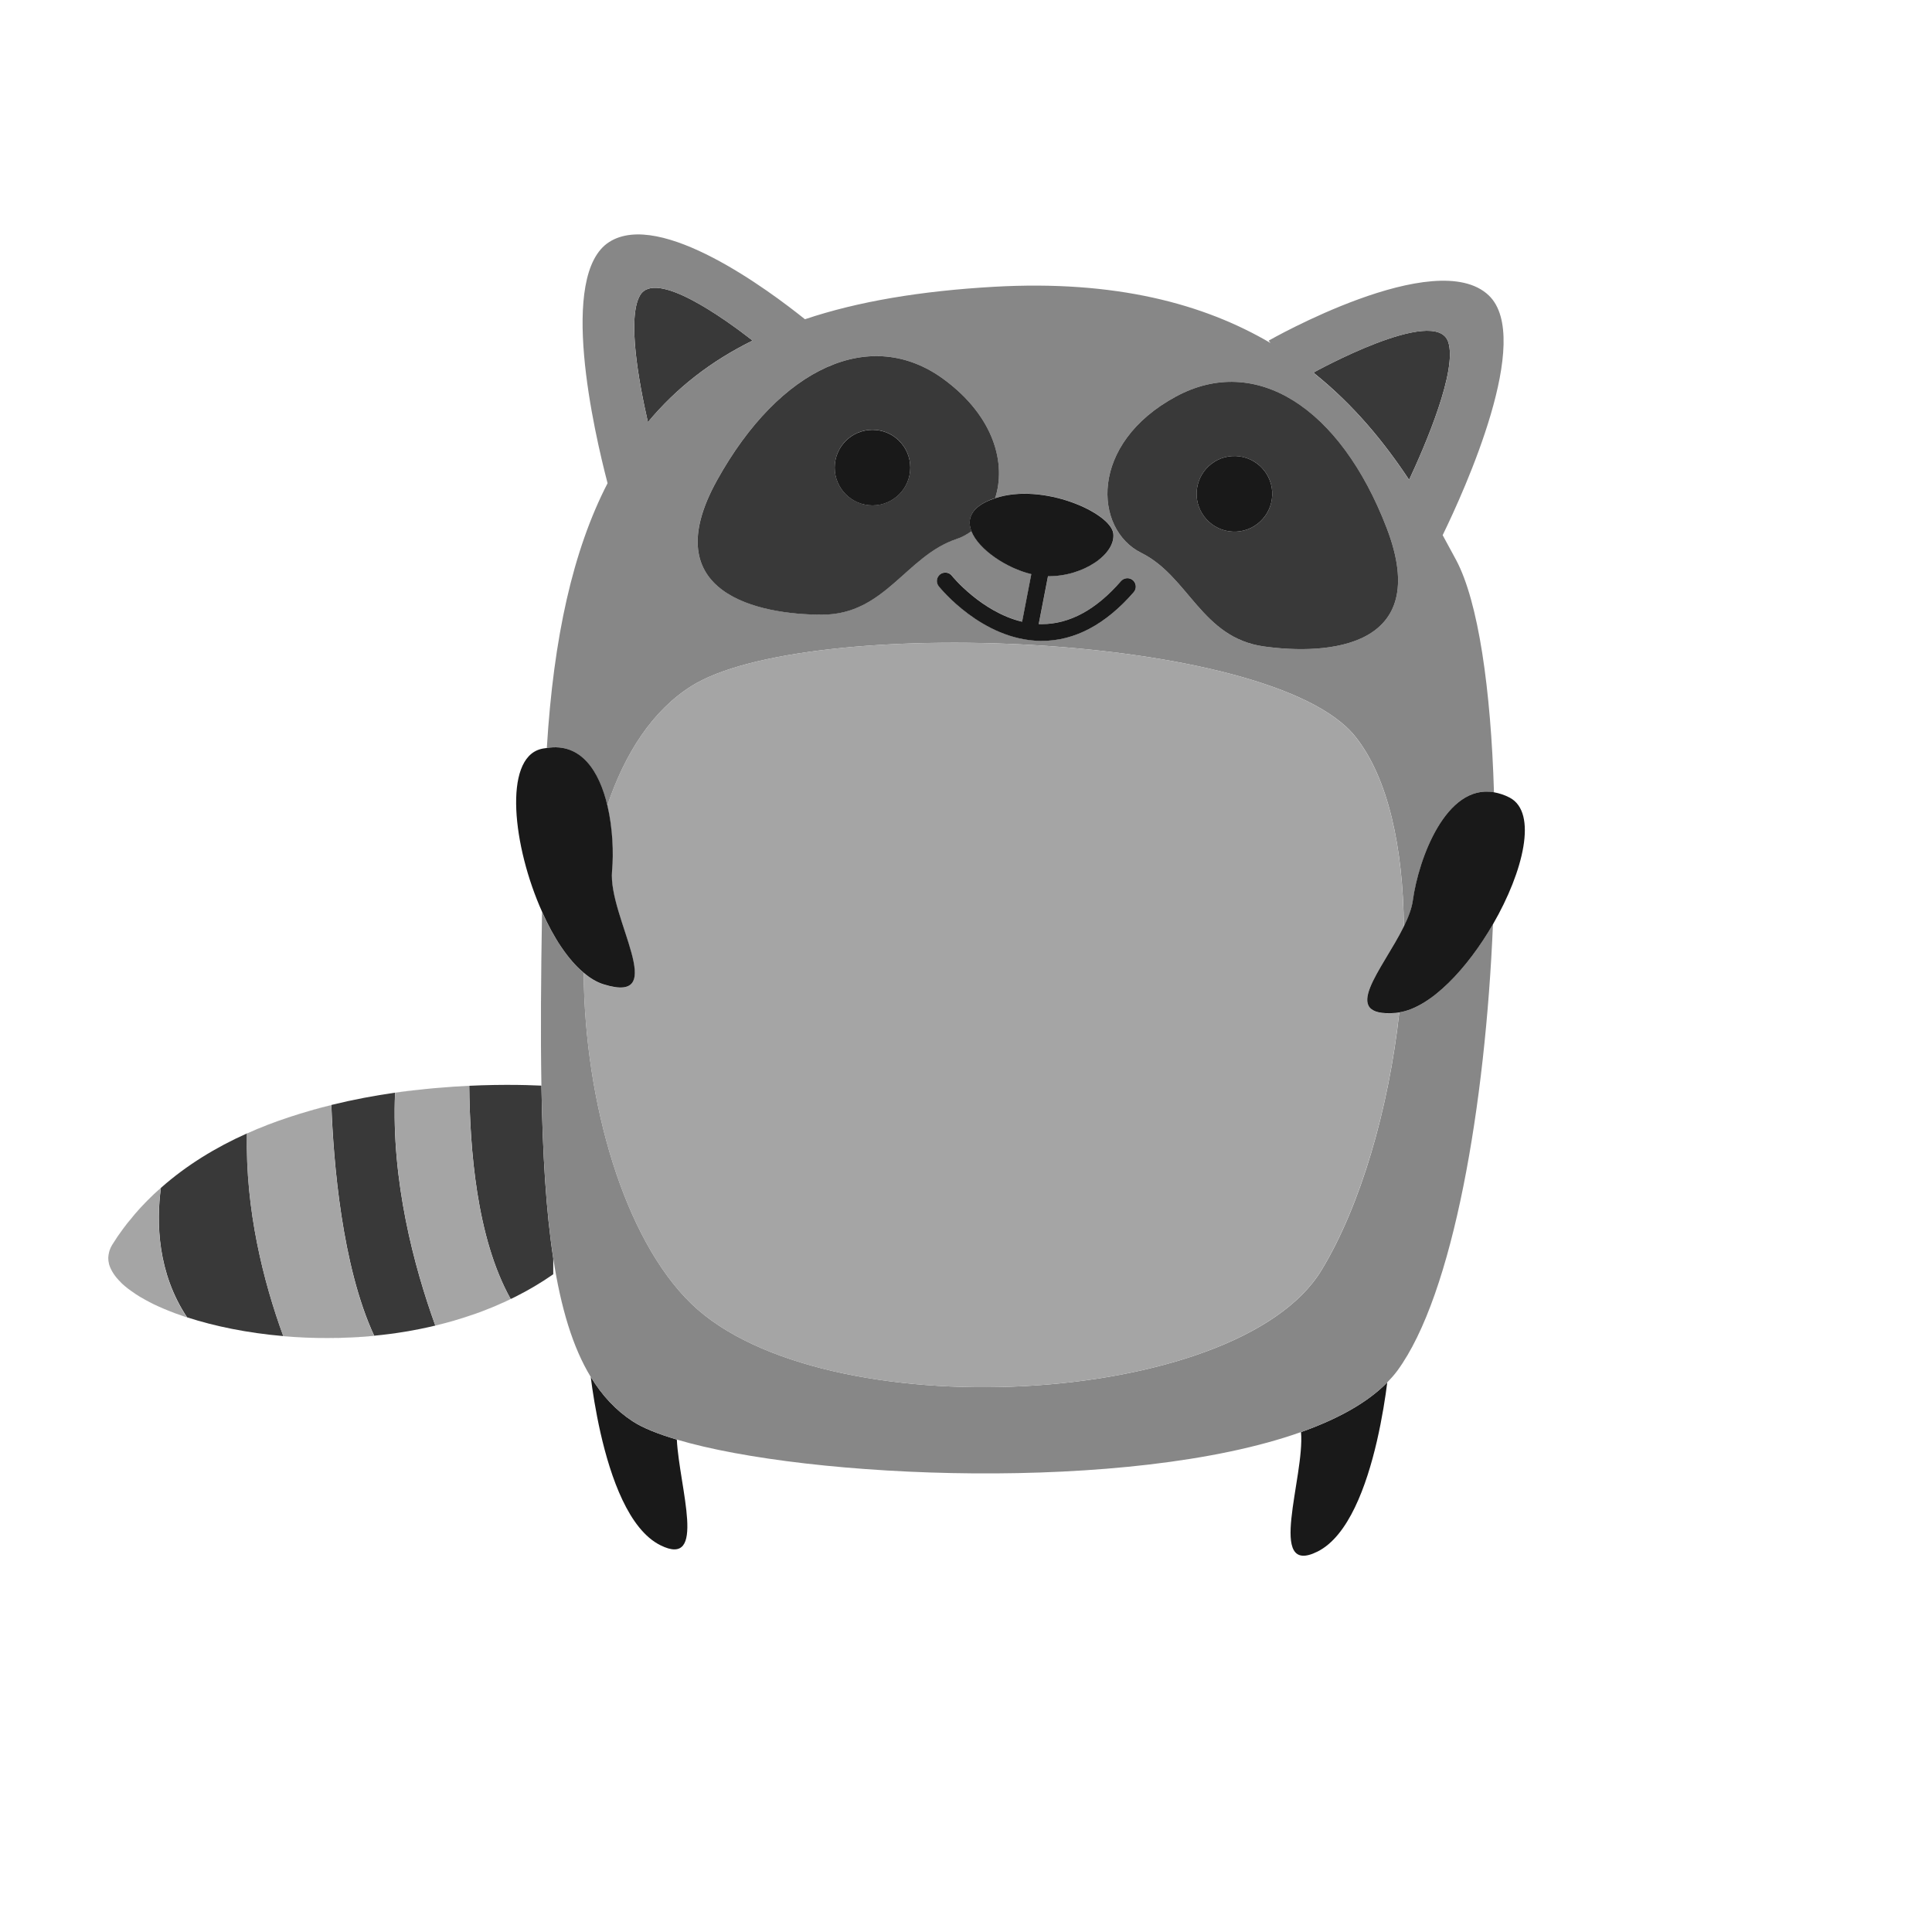 <?xml version="1.0" encoding="utf-8"?>
<!-- Generator: Adobe Illustrator 24.1.0, SVG Export Plug-In . SVG Version: 6.00 Build 0)  -->
<svg version="1.1" xmlns="http://www.w3.org/2000/svg" xmlns:xlink="http://www.w3.org/1999/xlink" x="0px" y="0px"
	 viewBox="0 0 250 250" style="enable-background:new 0 0 250 250;" xml:space="preserve">
<style type="text/css">
	.st0{fill:#191919;}
	.st1{fill:#393939;}
	.st2{fill:#878787;}
	.st3{fill:#A5A5A5;}
</style>
<g id="_x31_">
	<path class="st0" d="M85.45,199.95c6.06,3.03,2.47-7.38,2.13-13.67c-2.45-0.73-4.43-1.52-5.72-2.37c-2.16-1.41-3.94-3.32-5.42-5.74
		c0.22,1.75,0.62,4.39,1.27,7.26C79.03,191.23,81.38,197.92,85.45,199.95z"/>
	<path class="st0" d="M168.35,185.31c0.51,5.8-4.54,18.8,2.14,15.46c4-2,6.34-8.51,7.67-14.24c0.7-3.04,1.13-5.85,1.35-7.65
		C176.95,181.51,173.08,183.63,168.35,185.31z"/>
	<path class="st1" d="M97.39,44.07c-3.77-2.94-12.59-9.25-14.57-5.85c-1.68,2.88-0.18,11.14,1.02,16.41
		C87.51,50.21,91.99,46.73,97.39,44.07z"/>
	<path class="st1" d="M182.34,62.09c2.1-4.5,6.3-14.26,5.05-17.87c-1.65-4.76-17.4,3.97-17.4,3.97l0.09,0.13
		C175.18,52.41,179.11,57.21,182.34,62.09z"/>
	<path class="st1" d="M66.08,168.09c-1.56,0.76-3.16,1.42-4.79,1.99c3.62-1.27,7.11-2.96,10.3-5.19v-2.07
		c-0.94-6.14-1.38-13.55-1.53-22.34c-2.11-0.1-6.25-0.21-11.44,0.14c0.72-0.05,1.42-0.09,2.1-0.12
		C60.81,148.54,61.62,160.11,66.08,168.09z"/>
	<path class="st1" d="M58.79,170.88c-0.81,0.24-1.63,0.46-2.46,0.65C57.16,171.34,57.98,171.12,58.79,170.88z"/>
	<path class="st1" d="M56.33,171.53c-2.76-7.64-5.71-18.7-5.21-30.14c-2.66,0.38-5.43,0.9-8.24,1.59
		c0.27,7.37,1.36,20.85,5.54,29.86C51.06,172.59,53.71,172.16,56.33,171.53z"/>
	<path class="st1" d="M61.29,170.08c-0.81,0.28-1.62,0.54-2.44,0.78C59.67,170.62,60.48,170.36,61.29,170.08z"/>
	<path class="st1" d="M15.8,166.1c-0.07-0.06-0.12-0.13-0.19-0.2C15.68,165.96,15.73,166.03,15.8,166.1z"/>
	<path class="st1" d="M17,167.06c-0.13-0.1-0.27-0.19-0.4-0.29C16.73,166.87,16.87,166.96,17,167.06z"/>
	<path class="st1" d="M21.14,169.31c-0.23-0.1-0.46-0.2-0.68-0.3C20.67,169.11,20.91,169.21,21.14,169.31z"/>
	<path class="st1" d="M24.2,170.46c-0.27-0.09-0.52-0.18-0.78-0.27C23.68,170.28,23.93,170.38,24.2,170.46z"/>
	<path class="st1" d="M22.63,169.91c-0.26-0.1-0.51-0.2-0.77-0.3C22.12,169.71,22.37,169.81,22.63,169.91z"/>
	<path class="st1" d="M31.96,146.66c-4.02,1.8-7.82,4.11-11.14,7.05c-0.6,4.52-0.44,11,3.39,16.75c3.56,1.16,7.83,2.03,12.45,2.43
		C34.09,165.85,31.74,156.61,31.96,146.66z"/>
	<path class="st1" d="M18.09,167.77c-0.17-0.1-0.33-0.2-0.49-0.31C17.76,167.57,17.92,167.67,18.09,167.77z"/>
	<path class="st1" d="M42.43,173.14c-1.97,0-3.9-0.08-5.77-0.24C38.53,173.06,40.46,173.14,42.43,173.14z"/>
	<path class="st1" d="M19.38,168.49c-0.21-0.11-0.41-0.22-0.61-0.33C18.97,168.27,19.17,168.38,19.38,168.49z"/>
	<path class="st1" d="M14.56,164.58c-0.05-0.08-0.1-0.17-0.14-0.25C14.46,164.41,14.51,164.49,14.56,164.58z"/>
	<path class="st1" d="M45.38,173.06c-0.98,0.05-1.96,0.07-2.93,0.07C43.42,173.14,44.39,173.11,45.38,173.06z"/>
	<path class="st1" d="M48.41,172.85c-0.99,0.1-1.98,0.17-2.96,0.21C46.43,173.01,47.42,172.94,48.41,172.85z"/>
	<path class="st1" d="M56.45,140.78c0.66-0.06,1.3-0.11,1.93-0.15C57.75,140.67,57.11,140.73,56.45,140.78z"/>
	<path class="st1" d="M19.08,155.35c0.56-0.56,1.14-1.11,1.73-1.63C20.21,154.25,19.63,154.79,19.08,155.35z"/>
	<path class="st1" d="M37.54,144.51c0.84-0.28,1.69-0.54,2.53-0.78C39.22,143.97,38.38,144.23,37.54,144.51z"/>
	<path class="st1" d="M31.96,146.66c1.76-0.79,3.55-1.47,5.36-2.08C35.51,145.19,33.72,145.88,31.96,146.66z"/>
	<path class="st1" d="M17.46,157.1c0.51-0.59,1.03-1.15,1.57-1.7C18.49,155.95,17.96,156.51,17.46,157.1z"/>
	<path class="st1" d="M14.12,163.59c-0.01-0.03-0.01-0.06-0.01-0.08C14.11,163.53,14.11,163.56,14.12,163.59z"/>
	<path class="st1" d="M51.23,141.38c0.79-0.11,1.57-0.21,2.34-0.3C52.8,141.16,52.02,141.26,51.23,141.38z"/>
	<path class="st1" d="M14.02,162.83c0-0.08,0.01-0.16,0.01-0.23C14.02,162.67,14.01,162.75,14.02,162.83z"/>
	<path class="st1" d="M14.11,162.05c0.02-0.08,0.03-0.15,0.06-0.23C14.15,161.9,14.13,161.98,14.11,162.05z"/>
	<path class="st1" d="M15.94,159c0.36-0.49,0.75-0.95,1.13-1.42C16.69,158.04,16.3,158.51,15.94,159z"/>
	<path class="st1" d="M54.07,141.02c0.65-0.07,1.28-0.14,1.91-0.2C55.35,140.88,54.72,140.95,54.07,141.02z"/>
	<path class="st1" d="M40.23,143.69c0.88-0.25,1.77-0.49,2.65-0.7C41.99,143.2,41.11,143.43,40.23,143.69z"/>
	<path class="st1" d="M15.11,165.36c-0.08-0.09-0.14-0.18-0.21-0.27C14.97,165.18,15.03,165.27,15.11,165.36z"/>
	<path class="st2" d="M76.44,178.17c1.47,2.42,3.26,4.33,5.42,5.74c1.29,0.84,3.27,1.64,5.72,2.37c16.98,5.06,58.52,6.93,80.77-0.97
		c4.73-1.68,8.6-3.8,11.16-6.43c0.47-0.48,0.91-0.98,1.29-1.49c7.27-9.88,11.42-34.52,12.39-57.8c-3.29,5.68-8,10.76-12.12,11.42
		c-1.36,12.43-5,25-10.06,33.34c-10.87,17.94-64.69,20.66-81.55,4.35c-8.69-8.41-13.79-25.99-13.93-42.81
		c-2.05-1.72-3.91-4.58-5.39-7.86c-0.14,8.31-0.2,15.78-0.08,22.46c0.15,8.78,0.6,16.2,1.53,22.34
		C72.59,169.3,74.13,174.38,76.44,178.17z"/>
	<path class="st2" d="M78.59,104.24c2.27-6.76,5.84-12.29,10.88-15.46c14.68-9.24,75.02-7.07,85.9,6.52
		c4.29,5.36,6.2,14.45,6.29,24.59c0.58-1.18,1.03-2.33,1.17-3.37c0.73-5.38,4.29-15.11,10.49-14c-0.4-13.36-2.02-24.66-4.9-30.06
		c-0.56-1.05-1.14-2.12-1.74-3.21c2.82-5.79,11.78-25.49,5.96-31.03c-6.85-6.51-28.48,5.86-28.48,5.86l0.25,0.31
		c-8.64-5.08-20.08-8.17-35.79-7.28c-9.43,0.54-17.54,1.88-24.46,4.2c-4.61-3.7-18.7-14.2-25.32-10
		c-6.65,4.23-1.96,24.56-0.22,31.22c-4.48,8.68-6.99,19.94-7.86,34.25C75.21,96.08,77.55,99.84,78.59,104.24z M169.99,48.2
		c0,0,15.75-8.73,17.4-3.97c1.25,3.61-2.95,13.36-5.05,17.87c-3.23-4.88-7.16-9.68-12.26-13.76L169.99,48.2z M152.17,51.31
		c10.27-5.55,21.22,1.33,27.26,17c6.03,15.67-7.8,16.47-15.88,15.34c-8.08-1.13-9.71-9.05-15.87-12.11
		C141.52,68.48,140.88,57.41,152.17,51.31z M122.14,49.09c6.56,4.83,8.06,10.97,6.63,15.37c6.19-2.07,14.96,1.87,15.3,4.56
		c0.33,2.64-3.86,5.58-8.45,5.53l-1.2,6.19c0.07,0,0.13,0.01,0.2,0.01c0.07,0,0.13,0,0.2,0c3.6,0,7.04-1.87,10.25-5.57
		c0.4-0.45,1.08-0.5,1.54-0.11c0.45,0.4,0.5,1.08,0.11,1.54c-3.64,4.19-7.64,6.31-11.89,6.31c-0.09,0-0.17,0-0.26,0
		c-7.46-0.15-12.86-6.79-13.09-7.07c-0.37-0.47-0.3-1.15,0.17-1.53c0.47-0.37,1.15-0.3,1.53,0.17c0.04,0.05,3.83,4.7,9.09,5.95
		l1.19-6.16c-3.17-0.75-6.82-3.18-7.75-5.55c-0.59,0.42-1.23,0.77-1.93,1.01c-6.52,2.17-9.24,9.79-17.4,9.79
		c-8.15,0-21.75-2.72-13.59-17.4S112.75,42.17,122.14,49.09z M82.82,38.22c1.98-3.4,10.79,2.92,14.57,5.85
		c-5.39,2.66-9.88,6.14-13.55,10.55C82.63,49.36,81.14,41.1,82.82,38.22z"/>
	<path class="st3" d="M181.65,119.89c-0.08-10.14-2-19.23-6.29-24.59c-10.87-13.59-71.22-15.77-85.9-6.52
		c-5.04,3.17-8.61,8.7-10.88,15.46c0.69,2.94,0.81,6.14,0.6,8.46c-0.54,5.98,7.61,17.4-1.09,14.68c-0.88-0.28-1.74-0.8-2.57-1.49
		c0.14,16.82,5.24,34.4,13.93,42.81c16.85,16.31,70.67,13.59,81.55-4.35c5.05-8.34,8.7-20.91,10.06-33.34
		c-0.16,0.02-0.31,0.06-0.47,0.07C173.11,131.66,178.93,125.43,181.65,119.89z"/>
	<path class="st3" d="M20.81,153.71L20.81,153.71C20.81,153.72,20.81,153.72,20.81,153.71c-0.6,0.53-1.18,1.07-1.74,1.64
		c-0.02,0.02-0.03,0.03-0.05,0.05c-0.54,0.55-1.06,1.11-1.57,1.7c-0.13,0.16-0.26,0.32-0.39,0.48c-0.39,0.46-0.77,0.93-1.13,1.42
		c-0.5,0.67-0.97,1.36-1.42,2.09c-0.15,0.25-0.26,0.49-0.34,0.74c-0.03,0.08-0.04,0.15-0.06,0.23c-0.05,0.18-0.07,0.36-0.09,0.55
		c0,0.08-0.01,0.16-0.01,0.23c0,0.22,0.03,0.45,0.09,0.67c0.01,0.03,0.01,0.06,0.01,0.08c0.07,0.25,0.17,0.49,0.3,0.74
		c0.04,0.08,0.09,0.17,0.14,0.25c0.1,0.17,0.21,0.34,0.34,0.51c0.07,0.09,0.13,0.18,0.21,0.27c0.15,0.18,0.32,0.36,0.5,0.54
		c0.07,0.06,0.12,0.13,0.19,0.2c0.24,0.23,0.52,0.45,0.8,0.67c0.13,0.1,0.26,0.19,0.4,0.29c0.19,0.14,0.39,0.27,0.59,0.41
		c0.16,0.1,0.32,0.21,0.49,0.31c0.22,0.13,0.45,0.26,0.68,0.39c0.2,0.11,0.4,0.22,0.61,0.33c0.34,0.18,0.7,0.35,1.07,0.52
		c0.22,0.1,0.45,0.2,0.68,0.3c0.24,0.1,0.48,0.2,0.73,0.3c0.25,0.1,0.51,0.2,0.77,0.3c0.26,0.1,0.52,0.19,0.79,0.28
		c0.26,0.09,0.51,0.18,0.78,0.27c0,0,0,0,0,0l0,0C20.37,164.71,20.21,158.23,20.81,153.71z"/>
	<path class="st3" d="M36.65,172.9C36.66,172.9,36.66,172.9,36.65,172.9c1.88,0.16,3.81,0.25,5.77,0.24c0.01,0,0.01,0,0.02,0
		c0.97,0,1.95-0.03,2.93-0.07c0.02,0,0.05,0,0.07,0c0.98-0.05,1.97-0.12,2.96-0.21c0,0,0.01,0,0.01,0l0,0
		c-4.18-9.02-5.26-22.49-5.54-29.86l0,0c0,0-0.01,0-0.01,0c-0.88,0.22-1.77,0.45-2.65,0.7c-0.05,0.02-0.11,0.03-0.16,0.05
		c-0.84,0.24-1.69,0.5-2.53,0.78c-0.07,0.02-0.15,0.05-0.22,0.07c-1.81,0.6-3.6,1.29-5.36,2.08c0,0,0,0,0,0l0,0
		C31.74,156.61,34.09,165.85,36.65,172.9L36.65,172.9z"/>
	<path class="st3" d="M56.33,171.53L56.33,171.53C56.34,171.53,56.34,171.53,56.33,171.53c0.83-0.2,1.65-0.42,2.46-0.65
		c0.02-0.01,0.04-0.01,0.05-0.02c0.82-0.24,1.63-0.5,2.44-0.78c0,0,0.01,0,0.01,0c1.63-0.57,3.23-1.23,4.79-1.99
		c-4.47-7.98-5.28-19.55-5.36-27.59c-0.68,0.03-1.38,0.07-2.1,0.12c-0.08,0.01-0.16,0.01-0.24,0.02c-0.63,0.04-1.28,0.09-1.93,0.15
		c-0.16,0.01-0.31,0.03-0.47,0.04c-0.62,0.06-1.26,0.12-1.91,0.2c-0.17,0.02-0.33,0.04-0.5,0.05c-0.77,0.09-1.55,0.19-2.34,0.3
		c-0.04,0-0.07,0.01-0.1,0.01l0,0C50.62,152.83,53.58,163.89,56.33,171.53z"/>
	<path class="st1" d="M92.79,62.14c-8.15,14.68,5.44,17.4,13.59,17.4c8.15,0,10.87-7.61,17.4-9.79c0.7-0.23,1.34-0.59,1.93-1.01
		c-0.53-1.36-0.19-2.71,1.69-3.71c0.44-0.23,0.9-0.42,1.37-0.57c1.44-4.4-0.07-10.54-6.63-15.37
		C112.75,42.17,100.94,47.46,92.79,62.14z M112.9,55.61c2.7,0,4.89,2.19,4.89,4.89s-2.19,4.89-4.89,4.89s-4.89-2.19-4.89-4.89
		S110.2,55.61,112.9,55.61z"/>
	<circle class="st0" cx="112.9" cy="60.51" r="4.89"/>
	<path class="st1" d="M147.68,71.54c6.16,3.06,7.79,10.98,15.87,12.11c8.08,1.13,21.91,0.33,15.88-15.34
		c-6.03-15.67-16.99-22.55-27.26-17C140.88,57.41,141.52,68.48,147.68,71.54z M154.89,63.22c0.38-2.68,2.85-4.54,5.53-4.16
		c2.68,0.38,4.54,2.85,4.16,5.53c-0.38,2.68-2.85,4.54-5.53,4.16C156.38,68.37,154.51,65.9,154.89,63.22z"/>
	<path class="st0" d="M159.05,68.75c2.68,0.38,5.15-1.49,5.53-4.16c0.38-2.68-1.49-5.15-4.16-5.53c-2.68-0.38-5.15,1.49-5.53,4.16
		C154.51,65.9,156.38,68.37,159.05,68.75z"/>
	<path class="st0" d="M125.7,68.74c0.93,2.38,4.58,4.8,7.75,5.55l-1.19,6.16c-5.26-1.25-9.05-5.89-9.09-5.95
		c-0.37-0.47-1.06-0.54-1.53-0.17c-0.47,0.38-0.54,1.06-0.17,1.53c0.23,0.28,5.62,6.92,13.09,7.07c0.09,0,0.17,0,0.26,0
		c4.25,0,8.25-2.12,11.89-6.31c0.39-0.45,0.34-1.14-0.11-1.54c-0.45-0.39-1.14-0.34-1.54,0.11c-3.21,3.7-6.65,5.57-10.25,5.57
		c-0.06,0-0.13,0-0.2,0c-0.07,0-0.13-0.01-0.2-0.01l1.2-6.19c4.59,0.05,8.78-2.88,8.45-5.53c-0.34-2.69-9.11-6.63-15.3-4.56
		c-0.47,0.16-0.94,0.34-1.37,0.57C125.52,66.03,125.17,67.38,125.7,68.74z"/>
	<path class="st0" d="M75.54,125.88c0.83,0.7,1.69,1.22,2.57,1.49c8.7,2.72,0.54-8.7,1.09-14.68c0.21-2.31,0.09-5.52-0.6-8.46
		c-1.04-4.4-3.38-8.16-7.84-7.44c-0.26,0.04-0.52,0.06-0.8,0.14c-4.84,1.29-3.63,12.58,0.2,21.09
		C71.62,121.3,73.48,124.16,75.54,125.88z"/>
	<path class="st0" d="M182.82,116.52c-0.14,1.04-0.59,2.19-1.17,3.37c-2.72,5.54-8.54,11.77-1.04,11.18
		c0.15-0.01,0.31-0.05,0.47-0.07c4.12-0.66,8.83-5.73,12.12-11.42c3.93-6.8,5.81-14.44,2.15-16.37c-0.71-0.37-1.38-0.57-2.03-0.69
		C187.11,101.42,183.55,111.14,182.82,116.52z"/>
</g>
<g id="Designed_by_Vecteezy">
</g>
</svg>
